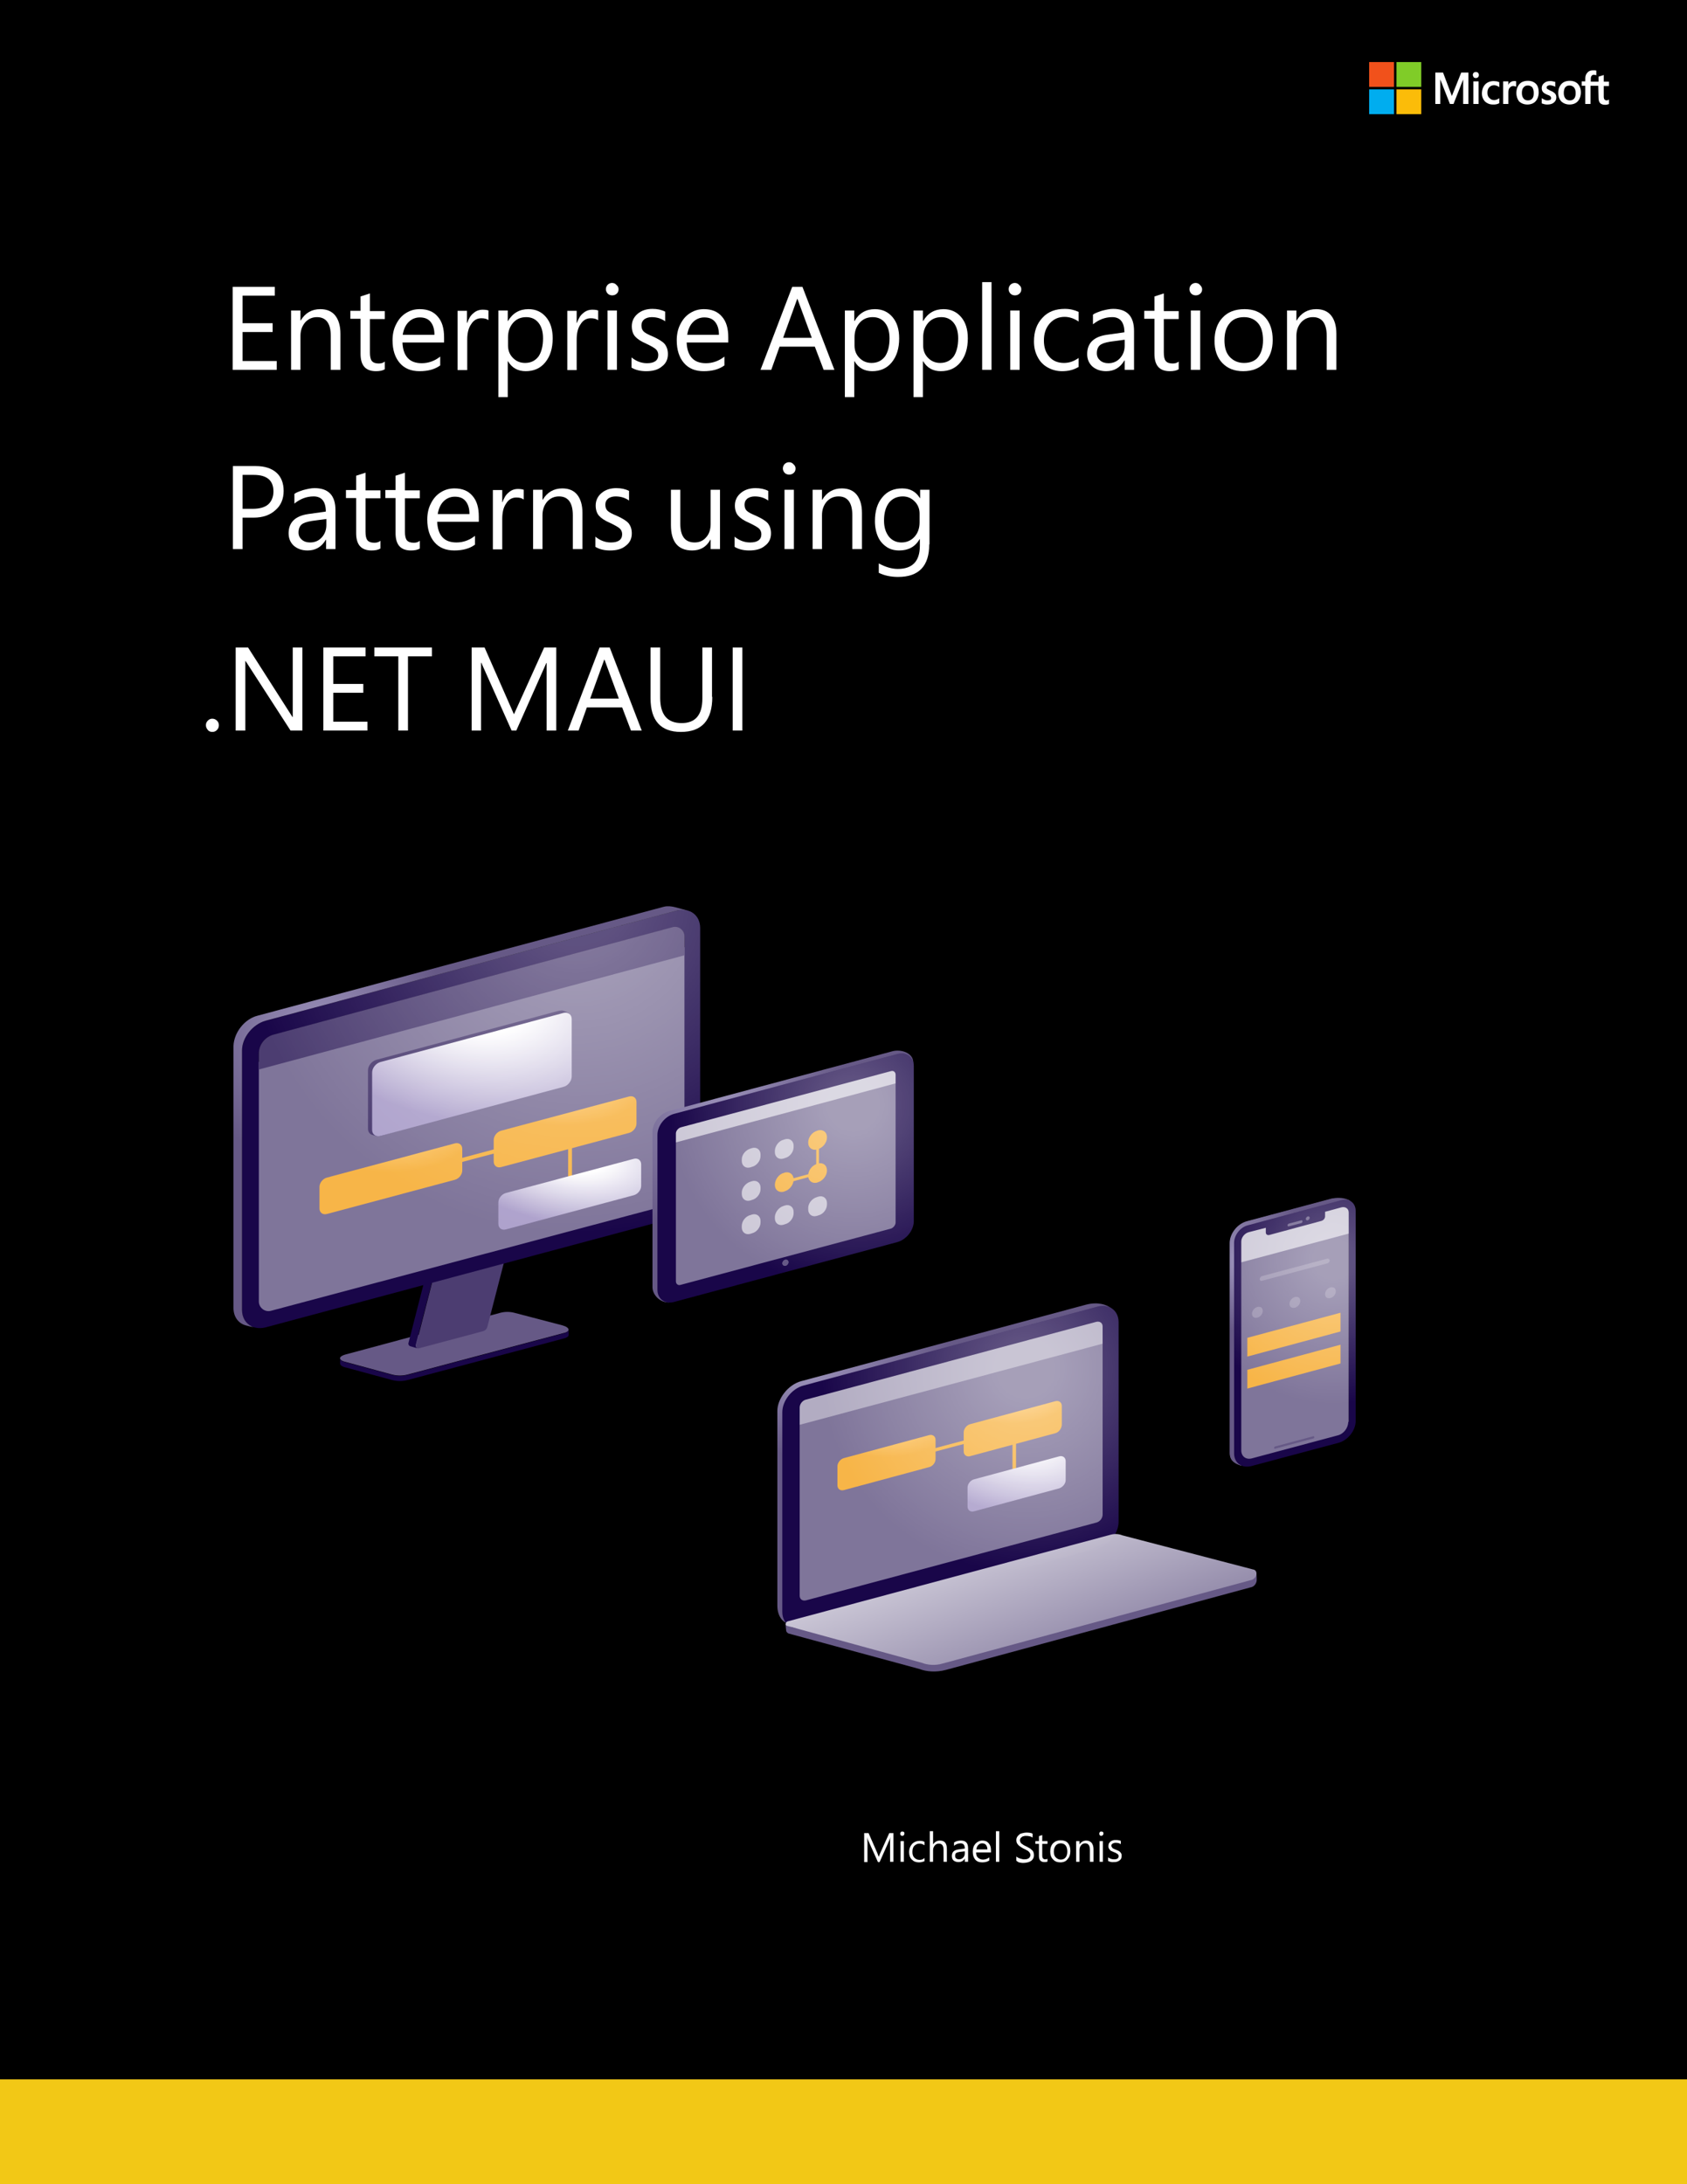 <?xml version="1.0" encoding="utf-8"?>
<!-- Generator: Adobe Illustrator 26.2.1, SVG Export Plug-In . SVG Version: 6.00 Build 0)  -->
<svg version="1.1" id="Layer_1" xmlns="http://www.w3.org/2000/svg" xmlns:xlink="http://www.w3.org/1999/xlink" x="0px" y="0px"
	 viewBox="0 0 612 792" style="enable-background:new 0 0 612 792;" xml:space="preserve">
<style type="text/css">
	.st0{fill:none;stroke:#A6A8AB;stroke-width:0.5;stroke-miterlimit:10;}
	.st1{fill:#33312D;}
	.st2{fill:#B3AFAB;}
	.st3{fill:#79A9DA;}
	.st4{fill:#3985C6;}
	.st5{fill:#7A7775;}
	.st6{fill:#B4B0AC;}
	.st7{fill:#33322E;}
	.st8{fill:#FFFFFF;}
	.st9{fill:#C8C6C4;}
	.st10{fill:#2D589C;}
	.st11{fill:#F7B547;}
	.st12{fill:#FFD590;}
	.st13{fill:#E1DFDD;}
	.st14{fill:#958EC4;}
	.st15{fill:#BEB8DC;}
	.st16{fill:#6866AE;}
	.st17{fill:#797674;}
	.st18{fill:#737474;}
	.st19{fill:#FDB813;}
	.st20{fill:#FFE5B9;}
	.st21{fill:#D1D3D4;}
	.st22{fill:#5388C7;}
	.st23{fill:none;stroke:#5388C7;stroke-width:2.5;stroke-linecap:round;stroke-linejoin:round;}
	.st24{fill:#F2C816;}
	.st25{fill:#CCC8D7;}
	.st26{fill:#B2ACC2;}
	.st27{fill:#665986;}
	.st28{fill:#4C3D71;}
	.st29{fill:none;stroke:#FFFFFF;stroke-miterlimit:10;}
	.st30{fill:#E5E3EB;}
	.st31{fill:#9990AE;}
	.st32{fill:url(#SVGID_1_);}
	.st33{fill:url(#SVGID_00000061432659828913245990000017652742001406342273_);}
	.st34{fill:url(#SVGID_00000056412192139009878520000008156169436563262895_);}
	.st35{fill:url(#SVGID_00000142855376692644937430000005727559481298888107_);}
	.st36{fill:#F65163;}
	.st37{fill:#F7B548;}
	.st38{fill:#7F759A;}
	.st39{fill:url(#SVGID_00000093162958916055128790000000664552620404391063_);}
	.st40{fill:url(#SVGID_00000036219417691364407760000010390734048937459855_);}
	.st41{fill:url(#SVGID_00000029764397561938350910000000268823140374714506_);}
	.st42{fill:url(#SVGID_00000155144913790831534390000004568208431426001033_);}
	.st43{fill:url(#SVGID_00000035492522559948731630000002606016785434856587_);}
	.st44{fill:url(#SVGID_00000161606384153597219860000000478013231868045498_);}
	.st45{fill:url(#SVGID_00000026148733634082505280000016782554725769158591_);}
	.st46{fill:url(#SVGID_00000064330675846454067410000015504438452841980607_);}
	.st47{fill:url(#SVGID_00000121279531231114029390000008108053159322163867_);}
	.st48{fill:url(#SVGID_00000049187270811916160530000009769226602321715606_);}
	.st49{fill:url(#SVGID_00000137131774121702875140000008765140601083825800_);}
	.st50{fill:url(#SVGID_00000119086778508799761960000015781322507310932378_);}
	.st51{fill:url(#SVGID_00000039111703783752153050000004074263466433145500_);}
	.st52{fill:url(#SVGID_00000022519552143323912270000003649571487969530538_);}
	.st53{fill:#190649;}
	.st54{fill:url(#SVGID_00000142890639800450280320000009656417216641019786_);}
	.st55{fill:url(#SVGID_00000127749332459345858160000009495605384922806695_);}
	.st56{fill:url(#SVGID_00000162329210631796855440000014641512913792776578_);}
	.st57{fill:url(#SVGID_00000088098333240706095850000008403780248829504645_);}
	.st58{fill:url(#SVGID_00000010296160157068393130000008930422390747617715_);}
	.st59{fill:url(#SVGID_00000121252241491667228010000003860125517324786104_);}
	.st60{fill:url(#SVGID_00000114063094583757394890000004763596088523089047_);}
	.st61{fill:url(#SVGID_00000144311496587307825310000011253989934835769505_);}
	.st62{fill:url(#SVGID_00000052817633837019211450000012362529145470352046_);}
	.st63{fill:url(#SVGID_00000028288844312156232020000013288725165804279973_);}
	.st64{fill:url(#SVGID_00000173863308216035760530000004109269607666592175_);}
	.st65{fill:url(#SVGID_00000116217651705230986540000007126527940262433680_);}
	.st66{fill:url(#SVGID_00000176747354090870251270000005656505997540907931_);}
	.st67{fill:#706D6E;}
	.st68{fill:url(#SVGID_00000152962643557963788800000008186428209260842917_);}
	.st69{fill:url(#SVGID_00000115510637620806745530000013043097695384886964_);}
	.st70{fill:url(#SVGID_00000178162964353323132720000014584505298721196977_);}
	.st71{fill:url(#SVGID_00000049904743258753091270000014436227516641031058_);}
	.st72{fill:url(#SVGID_00000068637669944123029240000000346547388787211414_);}
	.st73{fill:url(#SVGID_00000172434040886424784130000005902207830596029062_);}
	.st74{fill:url(#SVGID_00000024711943995262680840000000194281531997837469_);}
	.st75{fill:url(#SVGID_00000149378097980019136720000012444813853391242169_);}
	.st76{fill:url(#SVGID_00000143611461482772115010000003381755908606455480_);}
	.st77{fill:url(#SVGID_00000016791740386335203210000005557647482124453509_);}
	.st78{fill:url(#SVGID_00000119823587892735621960000004866754083620436914_);}
	.st79{fill:url(#SVGID_00000045587457113791927370000001716828883375838625_);}
	.st80{fill:url(#SVGID_00000160910355956704454370000012155508363691281043_);}
	.st81{fill:url(#SVGID_00000053520683317585640160000000719863642322330006_);}
	.st82{fill:url(#SVGID_00000056429135376631788910000001273730750807675266_);}
	.st83{fill:url(#SVGID_00000159431100113388734880000009861788932524432308_);}
	.st84{fill:#F1511B;}
	.st85{fill:#80CC28;}
	.st86{fill:#00ADEF;}
	.st87{fill:#FBBC09;}
</style>
<g>
	<path d="M612,0H0v792h612V0z"/>
	<path class="st8" d="M532.7,26.3v11.4h-1.9v-8.9h0l-3.5,8.9H526l-3.5-8.9h0v8.9h-1.8V26.3h2.8l3.2,8.5h0l3.4-8.5H532.7z
		 M534.3,27.2c0-0.3,0.1-0.6,0.3-0.8c0.2-0.2,0.5-0.3,0.8-0.3c0.3,0,0.6,0.1,0.8,0.3c0.2,0.2,0.3,0.5,0.3,0.8s-0.1,0.6-0.3,0.8
		c-0.2,0.2-0.5,0.3-0.8,0.3s-0.6-0.1-0.8-0.3C534.5,27.7,534.3,27.5,534.3,27.2z M536.4,29.5v8.2h-1.9v-8.2H536.4z M542.1,36.3
		c0.3,0,0.6-0.1,0.9-0.2c0.3-0.1,0.6-0.3,0.9-0.5v1.8c-0.3,0.2-0.6,0.3-1,0.4s-0.8,0.1-1.3,0.1c-1.2,0-2.1-0.4-2.9-1.1
		c-0.7-0.8-1.1-1.7-1.1-2.9c0-1.3,0.4-2.4,1.1-3.2s1.8-1.3,3.2-1.3c0.4,0,0.7,0.1,1.1,0.1c0.4,0.1,0.6,0.2,0.9,0.3v1.8
		c-0.3-0.2-0.6-0.4-0.9-0.5c-0.3-0.1-0.6-0.2-0.9-0.2c-0.7,0-1.3,0.2-1.8,0.7c-0.5,0.5-0.7,1.2-0.7,2c0,0.8,0.2,1.5,0.7,1.9
		C540.8,36.1,541.4,36.3,542.1,36.3z M549.3,29.4c0.1,0,0.3,0,0.4,0c0.1,0,0.2,0,0.3,0.1v2c-0.1-0.1-0.2-0.2-0.4-0.2
		c-0.2-0.1-0.4-0.1-0.7-0.1c-0.5,0-0.8,0.2-1.2,0.6s-0.5,1-0.5,1.8v4.1h-1.9v-8.2h1.9v1.3h0c0.2-0.5,0.4-0.8,0.8-1
		C548.4,29.5,548.8,29.4,549.3,29.4z M550.1,33.7c0-1.3,0.4-2.4,1.1-3.2c0.7-0.8,1.8-1.2,3.1-1.2c1.2,0,2.2,0.4,2.9,1.1s1,1.8,1,3.1
		c0,1.3-0.4,2.4-1.1,3.2c-0.7,0.8-1.8,1.2-3,1.2c-1.2,0-2.2-0.4-3-1.1C550.5,36,550.1,35,550.1,33.7z M552.1,33.7
		c0,0.9,0.2,1.5,0.6,2c0.4,0.5,0.9,0.7,1.6,0.7c0.7,0,1.2-0.2,1.6-0.7c0.4-0.5,0.5-1.1,0.5-2c0-0.9-0.2-1.5-0.5-2
		c-0.4-0.4-0.9-0.7-1.6-0.7c-0.7,0-1.2,0.2-1.6,0.7C552.3,32.1,552.1,32.8,552.1,33.7z M561.1,31.7c0,0.3,0.1,0.5,0.3,0.6
		s0.5,0.3,1.1,0.6c0.8,0.3,1.3,0.7,1.6,1s0.5,0.8,0.5,1.4c0,0.8-0.3,1.4-0.9,1.9c-0.6,0.5-1.4,0.7-2.3,0.7c-0.3,0-0.7,0-1.1-0.1
		c-0.4-0.1-0.7-0.2-1-0.3v-1.9c0.3,0.2,0.7,0.4,1.1,0.6s0.8,0.2,1.1,0.2c0.4,0,0.7-0.1,0.9-0.2c0.2-0.1,0.3-0.3,0.3-0.6
		c0-0.3-0.1-0.5-0.3-0.7c-0.2-0.2-0.6-0.4-1.2-0.6c-0.7-0.3-1.2-0.6-1.5-1c-0.3-0.4-0.4-0.8-0.4-1.4c0-0.7,0.3-1.3,0.9-1.8
		c0.6-0.5,1.3-0.7,2.2-0.7c0.3,0,0.6,0,0.9,0.1c0.4,0.1,0.6,0.1,0.9,0.2v1.8c-0.2-0.2-0.5-0.3-0.9-0.4c-0.3-0.1-0.7-0.2-1-0.2
		c-0.4,0-0.6,0.1-0.8,0.2C561.2,31.2,561.1,31.4,561.1,31.7z M565.3,33.7c0-1.3,0.4-2.4,1.1-3.2c0.7-0.8,1.8-1.2,3.1-1.2
		c1.2,0,2.2,0.4,2.9,1.1c0.7,0.8,1.1,1.8,1.1,3.1c0,1.3-0.4,2.4-1.1,3.2c-0.7,0.8-1.8,1.2-3,1.2c-1.2,0-2.2-0.4-3-1.1
		C565.7,36,565.3,35,565.3,33.7z M567.3,33.7c0,0.9,0.2,1.5,0.6,2c0.4,0.5,0.9,0.7,1.6,0.7c0.7,0,1.2-0.2,1.6-0.7
		c0.4-0.5,0.5-1.1,0.5-2c0-0.9-0.2-1.5-0.6-2c-0.4-0.4-0.9-0.7-1.6-0.7c-0.7,0-1.2,0.2-1.6,0.7C567.5,32.1,567.3,32.8,567.3,33.7z
		 M579.8,31.1H577v6.6h-1.9v-6.6h-1.3v-1.6h1.3v-1.1c0-0.9,0.3-1.6,0.8-2.1c0.5-0.6,1.2-0.8,2.1-0.8c0.2,0,0.4,0,0.6,0
		c0.2,0,0.3,0.1,0.5,0.1v1.7c-0.1,0-0.2-0.1-0.3-0.1c-0.2,0-0.3-0.1-0.5-0.1c-0.4,0-0.7,0.1-0.9,0.4c-0.2,0.2-0.3,0.6-0.3,1.1v1h2.8
		v-1.8l1.9-0.6v2.4h1.9v1.6h-1.9v3.8c0,0.5,0.1,0.9,0.3,1.1c0.2,0.2,0.5,0.3,0.8,0.3c0.1,0,0.2,0,0.4-0.1c0.2-0.1,0.3-0.1,0.4-0.2
		v1.6c-0.1,0.1-0.3,0.1-0.6,0.2c-0.3,0.1-0.5,0.1-0.8,0.1c-0.8,0-1.4-0.2-1.8-0.6c-0.4-0.4-0.6-1.1-0.6-2L579.8,31.1z"/>
	<g>
		<path class="st8" d="M324.1,675.1h-1.2v-7c0-0.6,0-1.2,0.1-2h0c-0.1,0.5-0.2,0.8-0.3,1l-3.6,8.1h-0.6l-3.6-8
			c-0.1-0.2-0.2-0.6-0.3-1.1h0c0,0.4,0.1,1.1,0.1,2.1v7h-1.2v-10.5h1.6l3.2,7.3c0.2,0.6,0.4,1,0.5,1.3h0c0.2-0.6,0.4-1,0.5-1.3
			l3.3-7.3h1.5V675.1z"/>
		<path class="st8" d="M327.3,665.7c-0.2,0-0.4-0.1-0.5-0.2s-0.2-0.3-0.2-0.6s0.1-0.4,0.2-0.6c0.2-0.1,0.3-0.2,0.5-0.2
			c0.2,0,0.4,0.1,0.6,0.2c0.2,0.1,0.2,0.3,0.2,0.6c0,0.2-0.1,0.4-0.2,0.5C327.8,665.6,327.6,665.7,327.3,665.7z M327.9,675.1h-1.2
			v-7.5h1.2V675.1z"/>
		<path class="st8" d="M335.5,674.8c-0.6,0.3-1.3,0.5-2.1,0.5c-1.1,0-1.9-0.3-2.6-1c-0.7-0.7-1-1.6-1-2.7c0-1.2,0.4-2.2,1.1-3
			c0.7-0.7,1.7-1.1,2.8-1.1c0.7,0,1.2,0.1,1.7,0.4v1.2c-0.6-0.4-1.2-0.6-1.8-0.6c-0.8,0-1.4,0.3-1.9,0.8c-0.5,0.5-0.7,1.3-0.7,2.2
			c0,0.9,0.2,1.6,0.7,2.1c0.5,0.5,1.1,0.8,1.9,0.8c0.7,0,1.3-0.2,1.8-0.7V674.8z"/>
		<path class="st8" d="M343.5,675.1h-1.2v-4.3c0-1.6-0.6-2.3-1.7-2.3c-0.6,0-1.1,0.2-1.5,0.7c-0.4,0.5-0.6,1-0.6,1.7v4.2h-1.2V664
			h1.2v4.8h0c0.6-0.9,1.4-1.4,2.5-1.4c1.7,0,2.5,1,2.5,3.1V675.1z"/>
		<path class="st8" d="M351.2,675.1H350v-1.2h0c-0.5,0.9-1.3,1.3-2.3,1.3c-0.7,0-1.3-0.2-1.8-0.6c-0.4-0.4-0.6-0.9-0.6-1.6
			c0-1.4,0.8-2.2,2.5-2.4l2.2-0.3c0-1.3-0.5-1.9-1.5-1.9c-0.9,0-1.7,0.3-2.4,0.9v-1.2c0.7-0.5,1.6-0.7,2.5-0.7
			c1.8,0,2.6,0.9,2.6,2.8V675.1z M350,671.3l-1.8,0.2c-0.6,0.1-1,0.2-1.3,0.4c-0.3,0.2-0.4,0.5-0.4,1.1c0,0.4,0.1,0.7,0.4,0.9
			c0.3,0.2,0.6,0.3,1,0.3c0.6,0,1.1-0.2,1.5-0.6c0.4-0.4,0.6-0.9,0.6-1.6V671.3z"/>
		<path class="st8" d="M359.4,671.7h-5.3c0,0.8,0.2,1.5,0.7,1.9s1,0.7,1.8,0.7c0.8,0,1.6-0.3,2.3-0.8v1.1c-0.7,0.5-1.5,0.7-2.6,0.7
			c-1.1,0-1.9-0.3-2.5-1c-0.6-0.7-0.9-1.6-0.9-2.9c0-1.2,0.3-2.1,1-2.9c0.7-0.7,1.5-1.1,2.5-1.1s1.7,0.3,2.3,1s0.8,1.5,0.8,2.6
			V671.7z M358.2,670.6c0-0.7-0.2-1.2-0.5-1.6c-0.3-0.4-0.8-0.6-1.4-0.6c-0.6,0-1,0.2-1.4,0.6s-0.6,0.9-0.7,1.6H358.2z"/>
		<path class="st8" d="M362.5,675.1h-1.2V664h1.2V675.1z"/>
		<path class="st8" d="M368.7,674.7v-1.5c0.2,0.1,0.4,0.3,0.6,0.4c0.2,0.1,0.5,0.2,0.7,0.3c0.3,0.1,0.5,0.1,0.8,0.2s0.5,0.1,0.7,0.1
			c0.8,0,1.3-0.1,1.7-0.4c0.4-0.3,0.6-0.7,0.6-1.2c0-0.3-0.1-0.5-0.2-0.7c-0.1-0.2-0.3-0.4-0.5-0.6c-0.2-0.2-0.5-0.3-0.8-0.5
			c-0.3-0.2-0.6-0.3-1-0.5c-0.4-0.2-0.7-0.4-1-0.6s-0.6-0.4-0.8-0.6s-0.4-0.5-0.6-0.8c-0.1-0.3-0.2-0.6-0.2-1c0-0.5,0.1-0.9,0.3-1.2
			c0.2-0.4,0.5-0.6,0.8-0.9s0.7-0.4,1.2-0.5c0.4-0.1,0.9-0.2,1.3-0.2c1,0,1.8,0.1,2.3,0.4v1.4c-0.6-0.4-1.4-0.6-2.4-0.6
			c-0.3,0-0.5,0-0.8,0.1c-0.3,0.1-0.5,0.1-0.7,0.3s-0.4,0.3-0.5,0.5s-0.2,0.4-0.2,0.7c0,0.3,0.1,0.5,0.2,0.7
			c0.1,0.2,0.2,0.4,0.4,0.5s0.4,0.3,0.7,0.5c0.3,0.2,0.6,0.3,1,0.5c0.4,0.2,0.7,0.4,1.1,0.6s0.6,0.4,0.9,0.7
			c0.3,0.2,0.5,0.5,0.6,0.8c0.1,0.3,0.2,0.6,0.2,1c0,0.5-0.1,1-0.3,1.3c-0.2,0.4-0.5,0.7-0.8,0.9c-0.3,0.2-0.7,0.4-1.2,0.5
			c-0.4,0.1-0.9,0.2-1.4,0.2c-0.2,0-0.4,0-0.6,0c-0.2,0-0.5-0.1-0.7-0.1c-0.3-0.1-0.5-0.1-0.7-0.2
			C369,674.9,368.8,674.8,368.7,674.7z"/>
		<path class="st8" d="M380,675c-0.3,0.2-0.7,0.2-1.1,0.2c-1.3,0-2-0.7-2-2.2v-4.4h-1.3v-1h1.3v-1.8l1.2-0.4v2.2h1.9v1h-1.9v4.2
			c0,0.5,0.1,0.9,0.3,1.1s0.5,0.3,0.8,0.3c0.3,0,0.6-0.1,0.8-0.2V675z"/>
		<path class="st8" d="M384.7,675.3c-1.1,0-2-0.3-2.7-1.1c-0.7-0.7-1-1.6-1-2.8c0-1.3,0.3-2.2,1-3c0.7-0.7,1.6-1.1,2.8-1.1
			c1.1,0,2,0.3,2.6,1c0.6,0.7,0.9,1.6,0.9,2.9c0,1.2-0.3,2.2-1,2.9C386.8,674.9,385.8,675.3,384.7,675.3z M384.8,668.4
			c-0.8,0-1.4,0.3-1.8,0.8c-0.4,0.5-0.7,1.2-0.7,2.2c0,0.9,0.2,1.6,0.7,2.1c0.5,0.5,1.1,0.8,1.8,0.8c0.8,0,1.4-0.3,1.8-0.8
			c0.4-0.5,0.6-1.2,0.6-2.1c0-0.9-0.2-1.7-0.6-2.2C386.2,668.7,385.6,668.4,384.8,668.4z"/>
		<path class="st8" d="M396.6,675.1h-1.2v-4.3c0-1.6-0.6-2.4-1.7-2.4c-0.6,0-1.1,0.2-1.5,0.7c-0.4,0.5-0.6,1-0.6,1.7v4.3h-1.2v-7.5
			h1.2v1.2h0c0.6-0.9,1.4-1.4,2.5-1.4c0.8,0,1.4,0.3,1.9,0.8c0.4,0.5,0.7,1.3,0.7,2.3V675.1z"/>
		<path class="st8" d="M399.5,665.7c-0.2,0-0.4-0.1-0.5-0.2s-0.2-0.3-0.2-0.6s0.1-0.4,0.2-0.6c0.2-0.1,0.3-0.2,0.5-0.2
			c0.2,0,0.4,0.1,0.6,0.2c0.2,0.1,0.2,0.3,0.2,0.6c0,0.2-0.1,0.4-0.2,0.5C399.9,665.6,399.7,665.7,399.5,665.7z M400.1,675.1h-1.2
			v-7.5h1.2V675.1z"/>
		<path class="st8" d="M402,674.8v-1.3c0.7,0.5,1.4,0.7,2.2,0.7c1.1,0,1.6-0.4,1.6-1.1c0-0.2,0-0.4-0.1-0.5
			c-0.1-0.1-0.2-0.3-0.4-0.4c-0.2-0.1-0.3-0.2-0.5-0.3c-0.2-0.1-0.4-0.2-0.7-0.3c-0.3-0.1-0.6-0.3-0.9-0.4c-0.3-0.1-0.5-0.3-0.6-0.5
			c-0.2-0.2-0.3-0.4-0.4-0.6c-0.1-0.2-0.1-0.5-0.1-0.8c0-0.4,0.1-0.7,0.2-0.9c0.2-0.3,0.4-0.5,0.6-0.7c0.3-0.2,0.6-0.3,0.9-0.4
			c0.3-0.1,0.7-0.1,1.1-0.1c0.6,0,1.2,0.1,1.7,0.3v1.2c-0.6-0.4-1.2-0.5-1.9-0.5c-0.2,0-0.4,0-0.6,0.1c-0.2,0.1-0.3,0.1-0.5,0.2
			c-0.1,0.1-0.2,0.2-0.3,0.3c-0.1,0.1-0.1,0.3-0.1,0.4c0,0.2,0,0.4,0.1,0.5c0.1,0.1,0.2,0.2,0.3,0.4s0.3,0.2,0.5,0.3
			s0.4,0.2,0.7,0.3c0.3,0.1,0.6,0.3,0.9,0.4c0.3,0.1,0.5,0.3,0.7,0.5c0.2,0.2,0.3,0.4,0.4,0.6c0.1,0.2,0.1,0.5,0.1,0.8
			c0,0.4-0.1,0.7-0.2,1c-0.2,0.3-0.4,0.5-0.7,0.7s-0.6,0.3-0.9,0.4s-0.7,0.1-1.1,0.1C403.3,675.3,402.6,675.1,402,674.8z"/>
	</g>
	<g>
		<path class="st8" d="M100.4,134.1h-16V104h15.3v3.2H88v10h10.9v3.2H88v10.5h12.4V134.1z"/>
		<path class="st8" d="M123.4,134.1H120v-12.3c0-4.5-1.7-6.8-5-6.8c-1.7,0-3.1,0.6-4.3,1.9c-1.1,1.3-1.7,2.9-1.7,4.9v12.3h-3.4
			v-21.5h3.4v3.6h0.1c1.6-2.7,4-4.1,7.1-4.1c2.4,0,4.2,0.8,5.4,2.3c1.2,1.5,1.9,3.7,1.9,6.6V134.1z"/>
		<path class="st8" d="M139.6,133.9c-0.8,0.5-1.9,0.7-3.2,0.7c-3.8,0-5.6-2.1-5.6-6.3v-12.7h-3.7v-2.9h3.7v-5.2l3.4-1.1v6.4h5.4v2.9
			h-5.4v12.1c0,1.4,0.2,2.5,0.7,3.1c0.5,0.6,1.3,0.9,2.5,0.9c0.9,0,1.6-0.2,2.2-0.7V133.9z"/>
		<path class="st8" d="M161.1,124.2H146c0.1,2.4,0.7,4.3,1.9,5.6c1.2,1.3,2.9,1.9,5.1,1.9c2.4,0,4.7-0.8,6.7-2.4v3.2
			c-1.9,1.4-4.4,2.1-7.5,2.1c-3.1,0-5.5-1-7.2-3c-1.7-2-2.6-4.7-2.6-8.2c0-2.1,0.4-4.1,1.3-5.8c0.9-1.8,2-3.1,3.6-4.1s3.2-1.4,5-1.4
			c2.8,0,5,0.9,6.5,2.7c1.6,1.8,2.3,4.3,2.3,7.6V124.2z M157.6,121.3c0-2-0.5-3.5-1.4-4.6c-0.9-1.1-2.2-1.6-3.9-1.6
			c-1.6,0-3,0.6-4.1,1.7c-1.1,1.1-1.8,2.7-2.1,4.6H157.6z"/>
		<path class="st8" d="M177.2,116.1c-0.6-0.5-1.5-0.7-2.6-0.7c-1.5,0-2.8,0.7-3.7,2.2c-1,1.4-1.4,3.3-1.4,5.6v11H166v-21.5h3.4v4.4
			h0.1c0.5-1.5,1.2-2.7,2.2-3.5c1-0.9,2.1-1.3,3.4-1.3c0.9,0,1.6,0.1,2.1,0.3V116.1z"/>
		<path class="st8" d="M200.5,122.7c0,3.6-0.9,6.5-2.7,8.7c-1.8,2.2-4.2,3.2-7.1,3.2c-2.8,0-5-1.2-6.4-3.6h-0.1v13h-3.4v-31.4h3.4
			v3.8h0.1c1.7-2.9,4.2-4.3,7.4-4.3c2.7,0,4.8,1,6.4,2.9C199.7,116.9,200.5,119.4,200.5,122.7z M197,122.7c0-2.3-0.5-4.2-1.6-5.6
			s-2.6-2.1-4.5-2.1c-2,0-3.6,0.7-4.8,2.1c-1.2,1.4-1.8,3.1-1.8,5.2v3c0,1.8,0.6,3.3,1.8,4.5s2.6,1.8,4.4,1.8c2.1,0,3.7-0.8,4.9-2.4
			C196.4,127.7,197,125.5,197,122.7z"/>
		<path class="st8" d="M216.9,116.1c-0.6-0.5-1.5-0.7-2.6-0.7c-1.5,0-2.8,0.7-3.7,2.2c-1,1.4-1.4,3.3-1.4,5.6v11h-3.4v-21.5h3.4v4.4
			h0.1c0.5-1.5,1.2-2.7,2.2-3.5c1-0.9,2.1-1.3,3.4-1.3c0.9,0,1.6,0.1,2.1,0.3V116.1z"/>
		<path class="st8" d="M224.4,104.9c0,0.6-0.2,1.2-0.7,1.6c-0.4,0.4-1,0.6-1.6,0.6c-0.6,0-1.2-0.2-1.6-0.6c-0.4-0.4-0.7-1-0.7-1.6
			c0-0.6,0.2-1.1,0.6-1.6c0.4-0.4,1-0.7,1.6-0.7c0.6,0,1.2,0.2,1.6,0.7C224.2,103.8,224.4,104.3,224.4,104.9z M223.8,134.1h-3.4
			v-21.5h3.4V134.1z"/>
		<path class="st8" d="M242.3,128.4c0,1.9-0.7,3.4-2.2,4.5c-1.4,1.2-3.3,1.7-5.7,1.7c-2,0-3.8-0.4-5.3-1.3v-3.7
			c1.7,1.4,3.6,2.1,5.6,2.1c2.7,0,4.1-1,4.1-3c0-0.8-0.3-1.5-0.8-2c-0.5-0.5-1.7-1.2-3.6-2.1c-1.9-0.8-3.2-1.7-4-2.6
			c-0.8-0.9-1.2-2.2-1.2-3.7c0-1.8,0.7-3.3,2.1-4.5c1.4-1.2,3.2-1.8,5.4-1.8c1.7,0,3.2,0.3,4.6,1v3.5c-1.4-1-3-1.5-4.9-1.5
			c-1.1,0-2,0.3-2.7,0.8c-0.7,0.6-1,1.3-1,2.2c0,1,0.3,1.7,0.8,2.2c0.5,0.5,1.6,1.1,3.3,1.8c2,0.9,3.5,1.8,4.3,2.7
			C241.9,125.7,242.3,126.9,242.3,128.4z"/>
		<path class="st8" d="M264.3,124.2h-15.2c0.1,2.4,0.7,4.3,1.9,5.6c1.2,1.3,2.9,1.9,5.1,1.9c2.4,0,4.7-0.8,6.7-2.4v3.2
			c-1.9,1.4-4.4,2.1-7.5,2.1c-3.1,0-5.5-1-7.2-3c-1.7-2-2.6-4.7-2.6-8.2c0-2.1,0.4-4.1,1.3-5.8c0.9-1.8,2-3.1,3.6-4.1s3.2-1.4,5-1.4
			c2.8,0,5,0.9,6.5,2.7c1.6,1.8,2.3,4.3,2.3,7.6V124.2z M260.8,121.3c0-2-0.5-3.5-1.4-4.6c-0.9-1.1-2.2-1.6-3.9-1.6
			c-1.6,0-3,0.6-4.1,1.7c-1.1,1.1-1.8,2.7-2.1,4.6H260.8z"/>
		<path class="st8" d="M302.7,134.1h-3.9l-3.2-8.4h-12.8l-3,8.4h-3.9l11.5-30.1h3.7L302.7,134.1z M294.5,122.5l-5.2-14.1h-0.1
			l-5.1,14.1H294.5z"/>
		<path class="st8" d="M326.2,122.7c0,3.6-0.9,6.5-2.7,8.7c-1.8,2.2-4.2,3.2-7.1,3.2c-2.8,0-5-1.2-6.4-3.6h-0.1v13h-3.4v-31.4h3.4
			v3.8h0.1c1.7-2.9,4.2-4.3,7.4-4.3c2.7,0,4.8,1,6.4,2.9C325.4,116.9,326.2,119.4,326.2,122.7z M322.7,122.7c0-2.3-0.5-4.2-1.6-5.6
			s-2.6-2.1-4.5-2.1c-2,0-3.6,0.7-4.8,2.1c-1.2,1.4-1.8,3.1-1.8,5.2v3c0,1.8,0.6,3.3,1.8,4.5s2.6,1.8,4.4,1.8c2.1,0,3.7-0.8,4.9-2.4
			C322.1,127.7,322.7,125.5,322.7,122.7z"/>
		<path class="st8" d="M351.1,122.7c0,3.6-0.9,6.5-2.7,8.7c-1.8,2.2-4.2,3.2-7.1,3.2c-2.8,0-5-1.2-6.4-3.6h-0.1v13h-3.4v-31.4h3.4
			v3.8h0.1c1.7-2.9,4.2-4.3,7.4-4.3c2.7,0,4.8,1,6.4,2.9C350.3,116.9,351.1,119.4,351.1,122.7z M347.6,122.7c0-2.3-0.5-4.2-1.6-5.6
			s-2.6-2.1-4.5-2.1c-2,0-3.6,0.7-4.8,2.1c-1.2,1.4-1.8,3.1-1.8,5.2v3c0,1.8,0.6,3.3,1.8,4.5s2.6,1.8,4.4,1.8c2.1,0,3.7-0.8,4.9-2.4
			C347,127.7,347.6,125.5,347.6,122.7z"/>
		<path class="st8" d="M359.7,134.1h-3.4v-31.8h3.4V134.1z"/>
		<path class="st8" d="M370.5,104.9c0,0.6-0.2,1.2-0.7,1.6c-0.4,0.4-1,0.6-1.6,0.6c-0.6,0-1.2-0.2-1.6-0.6c-0.4-0.4-0.7-1-0.7-1.6
			c0-0.6,0.2-1.1,0.6-1.6c0.4-0.4,1-0.7,1.6-0.7c0.6,0,1.2,0.2,1.6,0.7C370.3,103.8,370.5,104.3,370.5,104.9z M369.9,134.1h-3.4
			v-21.5h3.4V134.1z"/>
		<path class="st8" d="M391.2,133.1c-1.7,1-3.6,1.5-5.9,1.5c-2,0-3.7-0.5-5.3-1.4c-1.6-0.9-2.8-2.2-3.6-3.8
			c-0.9-1.7-1.3-3.5-1.3-5.6c0-3.6,1-6.4,3.1-8.6c2-2.2,4.7-3.2,8.1-3.2c1.9,0,3.5,0.4,5,1.1v3.5c-1.6-1.1-3.3-1.7-5.1-1.7
			c-2.2,0-4,0.8-5.4,2.4c-1.4,1.6-2.1,3.6-2.1,6.2c0,2.5,0.7,4.5,2,5.9c1.3,1.5,3.1,2.2,5.3,2.2c1.9,0,3.6-0.6,5.3-1.8V133.1z"/>
		<path class="st8" d="M411.4,134.1h-3.4v-3.4h-0.1c-1.5,2.6-3.7,3.9-6.6,3.9c-2.1,0-3.7-0.6-5-1.7c-1.2-1.1-1.9-2.6-1.9-4.5
			c0-4,2.4-6.3,7.1-7l6.4-0.9c0-3.6-1.5-5.5-4.4-5.5c-2.6,0-4.9,0.9-7,2.6v-3.5c0.6-0.5,1.7-0.9,3.2-1.4c1.5-0.4,2.9-0.7,4.1-0.7
			c5.1,0,7.6,2.7,7.6,8V134.1z M407.9,123.2l-5.2,0.7c-1.8,0.3-3,0.7-3.7,1.3c-0.7,0.6-1.1,1.6-1.1,2.9c0,1.1,0.4,1.9,1.2,2.6
			c0.8,0.7,1.8,1,3,1c1.7,0,3.1-0.6,4.2-1.8c1.1-1.2,1.7-2.7,1.7-4.5V123.2z"/>
		<path class="st8" d="M427.6,133.9c-0.8,0.5-1.9,0.7-3.2,0.7c-3.8,0-5.6-2.1-5.6-6.3v-12.7h-3.7v-2.9h3.7v-5.2l3.4-1.1v6.4h5.4v2.9
			h-5.4v12.1c0,1.4,0.2,2.5,0.7,3.1c0.5,0.6,1.3,0.9,2.5,0.9c0.9,0,1.6-0.2,2.2-0.7V133.9z"/>
		<path class="st8" d="M436.1,104.9c0,0.6-0.2,1.2-0.7,1.6c-0.4,0.4-1,0.6-1.6,0.6c-0.6,0-1.2-0.2-1.6-0.6c-0.4-0.4-0.7-1-0.7-1.6
			c0-0.6,0.2-1.1,0.6-1.6c0.4-0.4,1-0.7,1.6-0.7c0.6,0,1.2,0.2,1.6,0.7C435.8,103.8,436.1,104.3,436.1,104.9z M435.5,134.1H432
			v-21.5h3.4V134.1z"/>
		<path class="st8" d="M461.7,123.3c0,3.4-1,6.2-2.9,8.2c-1.9,2.1-4.5,3.1-7.8,3.1c-3.2,0-5.7-1-7.6-3c-1.9-2-2.8-4.7-2.8-8
			c0-3.6,1-6.4,2.9-8.4c1.9-2.1,4.6-3.1,8-3.1c3.2,0,5.7,1,7.5,3C460.8,117.1,461.7,119.8,461.7,123.3z M458.2,123.4
			c0-2.7-0.6-4.8-1.8-6.2c-1.2-1.4-2.9-2.2-5.1-2.2c-2.2,0-4,0.7-5.2,2.2c-1.3,1.5-1.9,3.6-1.9,6.2c0,2.6,0.6,4.6,1.9,6
			c1.3,1.4,3,2.2,5.2,2.2c2.2,0,4-0.7,5.1-2.1S458.2,126.1,458.2,123.4z"/>
		<path class="st8" d="M484.7,134.1h-3.4v-12.3c0-4.5-1.7-6.8-5-6.8c-1.7,0-3.1,0.6-4.3,1.9c-1.1,1.3-1.7,2.9-1.7,4.9v12.3h-3.4
			v-21.5h3.4v3.6h0.1c1.6-2.7,4-4.1,7.1-4.1c2.4,0,4.2,0.8,5.4,2.3c1.2,1.5,1.9,3.7,1.9,6.6V134.1z"/>
		<path class="st8" d="M102.9,178c0,2.9-1,5.3-3,7c-2,1.8-4.6,2.7-7.9,2.7h-4v11.4h-3.5V169h8.3c3.2,0,5.7,0.8,7.5,2.4
			C102,172.9,102.9,175.2,102.9,178z M99.2,178.2c0-4-2.4-6-7.1-6H88v12.3h3.7c2.4,0,4.3-0.5,5.6-1.6
			C98.5,181.8,99.2,180.2,99.2,178.2z"/>
		<path class="st8" d="M121.7,199.1h-3.4v-3.4h-0.1c-1.5,2.6-3.7,3.9-6.6,3.9c-2.1,0-3.7-0.6-5-1.7c-1.2-1.1-1.9-2.6-1.9-4.5
			c0-4,2.4-6.3,7.1-7l6.4-0.9c0-3.6-1.5-5.5-4.4-5.5c-2.6,0-4.9,0.9-7,2.6v-3.5c0.6-0.5,1.7-0.9,3.2-1.4c1.5-0.4,2.9-0.7,4.1-0.7
			c5.1,0,7.6,2.7,7.6,8V199.1z M118.3,188.2l-5.2,0.7c-1.8,0.3-3,0.7-3.7,1.3c-0.7,0.6-1.1,1.6-1.1,2.9c0,1.1,0.4,1.9,1.2,2.6
			c0.8,0.7,1.8,1,3,1c1.7,0,3.1-0.6,4.2-1.8c1.1-1.2,1.7-2.7,1.7-4.5V188.2z"/>
		<path class="st8" d="M138,198.9c-0.8,0.5-1.9,0.7-3.2,0.7c-3.8,0-5.6-2.1-5.6-6.3v-12.7h-3.7v-2.9h3.7v-5.2l3.4-1.1v6.4h5.4v2.9
			h-5.4v12.1c0,1.4,0.2,2.5,0.7,3.1c0.5,0.6,1.3,0.9,2.5,0.9c0.9,0,1.6-0.2,2.2-0.7V198.9z"/>
		<path class="st8" d="M152.3,198.9c-0.8,0.5-1.9,0.7-3.2,0.7c-3.8,0-5.6-2.1-5.6-6.3v-12.7h-3.7v-2.9h3.7v-5.2l3.4-1.1v6.4h5.4v2.9
			h-5.4v12.1c0,1.4,0.2,2.5,0.7,3.1c0.5,0.6,1.3,0.9,2.5,0.9c0.9,0,1.6-0.2,2.2-0.7V198.9z"/>
		<path class="st8" d="M173.8,189.2h-15.2c0.1,2.4,0.7,4.3,1.9,5.6c1.2,1.3,2.9,1.9,5.1,1.9c2.4,0,4.7-0.8,6.7-2.4v3.2
			c-1.9,1.4-4.4,2.1-7.5,2.1c-3.1,0-5.5-1-7.2-3c-1.7-2-2.6-4.7-2.6-8.2c0-2.1,0.4-4.1,1.3-5.8c0.9-1.8,2-3.1,3.6-4.1s3.2-1.4,5-1.4
			c2.8,0,5,0.9,6.5,2.7c1.6,1.8,2.3,4.3,2.3,7.6V189.2z M170.3,186.3c0-2-0.5-3.5-1.4-4.6c-0.9-1.1-2.2-1.6-3.9-1.6
			c-1.6,0-3,0.6-4.1,1.7c-1.1,1.1-1.8,2.7-2.1,4.6H170.3z"/>
		<path class="st8" d="M189.9,181.1c-0.6-0.5-1.5-0.7-2.6-0.7c-1.5,0-2.8,0.7-3.7,2.2c-1,1.4-1.4,3.3-1.4,5.6v11h-3.4v-21.5h3.4v4.4
			h0.1c0.5-1.5,1.2-2.7,2.2-3.5c1-0.9,2.1-1.3,3.4-1.3c0.9,0,1.6,0.1,2.1,0.3V181.1z"/>
		<path class="st8" d="M211.2,199.1h-3.4v-12.3c0-4.5-1.7-6.8-5-6.8c-1.7,0-3.1,0.6-4.3,1.9c-1.1,1.3-1.7,2.9-1.7,4.9v12.3h-3.4
			v-21.5h3.4v3.6h0.1c1.6-2.7,4-4.1,7.1-4.1c2.4,0,4.2,0.8,5.4,2.3c1.2,1.5,1.9,3.7,1.9,6.6V199.1z"/>
		<path class="st8" d="M229.2,193.4c0,1.9-0.7,3.4-2.2,4.5c-1.4,1.2-3.3,1.7-5.7,1.7c-2,0-3.8-0.4-5.3-1.3v-3.7
			c1.7,1.4,3.6,2.1,5.6,2.1c2.7,0,4.1-1,4.1-3c0-0.8-0.3-1.5-0.8-2c-0.5-0.5-1.7-1.2-3.6-2.1c-1.9-0.8-3.2-1.7-4-2.6
			c-0.8-0.9-1.2-2.2-1.2-3.7c0-1.8,0.7-3.3,2.1-4.5c1.4-1.2,3.2-1.8,5.4-1.8c1.7,0,3.2,0.3,4.6,1v3.5c-1.4-1-3-1.5-4.9-1.5
			c-1.1,0-2,0.3-2.7,0.8c-0.7,0.6-1,1.3-1,2.2c0,1,0.3,1.7,0.8,2.2c0.5,0.5,1.6,1.1,3.3,1.8c2,0.9,3.5,1.8,4.3,2.7
			C228.8,190.7,229.2,191.9,229.2,193.4z"/>
		<path class="st8" d="M261.2,199.1h-3.4v-3.4h-0.1c-1.4,2.6-3.6,3.9-6.6,3.9c-5.1,0-7.7-3.1-7.7-9.2v-12.8h3.4v12.3
			c0,4.5,1.7,6.8,5.2,6.8c1.7,0,3.1-0.6,4.2-1.9c1.1-1.2,1.6-2.9,1.6-4.8v-12.4h3.4V199.1z"/>
		<path class="st8" d="M279.7,193.4c0,1.9-0.7,3.4-2.2,4.5c-1.4,1.2-3.3,1.7-5.7,1.7c-2,0-3.8-0.4-5.3-1.3v-3.7
			c1.7,1.4,3.6,2.1,5.6,2.1c2.7,0,4.1-1,4.1-3c0-0.8-0.3-1.5-0.8-2c-0.5-0.5-1.7-1.2-3.6-2.1c-1.9-0.8-3.2-1.7-4-2.6
			c-0.8-0.9-1.2-2.2-1.2-3.7c0-1.8,0.7-3.3,2.1-4.5c1.4-1.2,3.2-1.8,5.4-1.8c1.7,0,3.2,0.3,4.6,1v3.5c-1.4-1-3-1.5-4.9-1.5
			c-1.1,0-2,0.3-2.7,0.8c-0.7,0.6-1,1.3-1,2.2c0,1,0.3,1.7,0.8,2.2c0.5,0.5,1.6,1.1,3.3,1.8c2,0.9,3.5,1.8,4.3,2.7
			C279.3,190.7,279.7,191.9,279.7,193.4z"/>
		<path class="st8" d="M288.6,169.9c0,0.6-0.2,1.2-0.7,1.6c-0.4,0.4-1,0.6-1.6,0.6c-0.6,0-1.2-0.2-1.6-0.6c-0.4-0.4-0.7-1-0.7-1.6
			c0-0.6,0.2-1.1,0.6-1.6c0.4-0.4,1-0.7,1.6-0.7c0.6,0,1.2,0.2,1.6,0.7C288.4,168.8,288.6,169.3,288.6,169.9z M288,199.1h-3.4v-21.5
			h3.4V199.1z"/>
		<path class="st8" d="M312.6,199.1h-3.4v-12.3c0-4.5-1.7-6.8-5-6.8c-1.7,0-3.1,0.6-4.3,1.9c-1.1,1.3-1.7,2.9-1.7,4.9v12.3h-3.4
			v-21.5h3.4v3.6h0.1c1.6-2.7,4-4.1,7.1-4.1c2.4,0,4.2,0.8,5.4,2.3c1.2,1.5,1.9,3.7,1.9,6.6V199.1z"/>
		<path class="st8" d="M337.1,197.4c0,7.9-3.8,11.8-11.3,11.8c-2.6,0-5-0.5-7-1.5v-3.4c2.4,1.3,4.7,2,6.9,2c5.3,0,8-2.8,8-8.4v-2.4
			h-0.1c-1.6,2.8-4.1,4.1-7.4,4.1c-1.7,0-3.3-0.4-4.6-1.3s-2.4-2.1-3.1-3.7c-0.7-1.6-1.1-3.5-1.1-5.6c0-3.7,0.9-6.6,2.7-8.7
			c1.8-2.2,4.2-3.2,7.2-3.2c2.9,0,5,1.2,6.4,3.5h0.1v-3h3.4V197.4z M333.6,189.4v-3.2c0-1.7-0.6-3.2-1.8-4.4
			c-1.2-1.2-2.6-1.8-4.3-1.8c-2.1,0-3.8,0.8-5,2.3c-1.2,1.6-1.8,3.7-1.8,6.5c0,2.4,0.6,4.2,1.7,5.7c1.1,1.4,2.7,2.2,4.6,2.2
			s3.5-0.7,4.7-2C333,193.3,333.6,191.5,333.6,189.4z"/>
	</g>
	<g>
		<g>
			<path class="st8" d="M79.4,263c0,0.6-0.2,1.2-0.7,1.7c-0.5,0.5-1,0.7-1.7,0.7c-0.6,0-1.2-0.2-1.6-0.7c-0.4-0.5-0.7-1-0.7-1.7
				c0-0.7,0.2-1.2,0.7-1.7c0.5-0.5,1-0.7,1.6-0.7c0.6,0,1.2,0.2,1.7,0.7C79.2,261.8,79.4,262.3,79.4,263z"/>
			<path class="st8" d="M109.7,264.9h-4.3l-16.3-25.2h-0.1v25.2h-3.5v-30.1H90l16.1,25.2h0.1v-25.2h3.5V264.9z"/>
			<path class="st8" d="M133.3,264.9h-16v-30.1h15.3v3.2h-11.7v10h10.9v3.2h-10.9v10.5h12.4V264.9z"/>
			<path class="st8" d="M156.7,238H148v26.9h-3.5V238h-8.7v-3.2h20.9V238z"/>
			<path class="st8" d="M201.8,264.9h-3.5v-24.5h-0.1l-10.9,24.5h-1.7l-11-24.6h-0.1v24.6h-3.4v-30.1h4.7l10.6,24.1h0.1l10.9-24.1
				h4.4V264.9z"/>
			<path class="st8" d="M232.8,264.9h-3.9l-3.2-8.4h-12.8l-3,8.4H206l11.5-30.1h3.7L232.8,264.9z M224.5,253.3l-5.2-14.1h-0.1
				l-5.1,14.1H224.5z"/>
			<path class="st8" d="M258.4,252.7c0,8.5-3.8,12.7-11.4,12.7c-7.3,0-11-4.1-11-12.2v-18.4h3.5V253c0,6.2,2.6,9.2,7.8,9.2
				c5,0,7.5-3,7.5-8.9v-18.5h3.5V252.7z"/>
			<path class="st8" d="M269.3,264.9h-3.5v-30.1h3.5V264.9z"/>
		</g>
		<g>
			<path class="st38" d="M91.7,385.6v94L236,441.5c7.3-1.9,12.4-6.6,12.6-11.4l3-87.5L91.7,385.6z"/>
			<path class="st27" d="M204.1,480.6l-17.6-4.6c-1.6-0.4-3.3-0.4-4.9,0l-55.7,15c-3.5,0.8-3.2,2.3-0.3,2.9l16.6,4.5
				c1.9,0.5,3.8,0.5,5.7,0l56.4-15C207,482.9,206.9,481.4,204.1,480.6z"/>
			<path class="st53" d="M125.6,494l16.6,4.5c1.9,0.5,3.8,0.5,5.7,0l56.4-15c1.3-0.3,2-0.8,2-1.3l0,0c0,0.7,0,1.2,0,1.9
				c0,0.5-0.7,1-2,1.3l-56.4,15c-1.9,0.5-3.8,0.5-5.7,0l-16.6-4.5c-1.5-0.3-2.2-0.9-2.2-1.5c0-0.7,0-1.2,0-1.8
				C123.4,493.2,124.2,493.7,125.6,494z"/>
			<path class="st28" d="M152,488.9l23.2-6.2c0.8-0.2,1.4-0.8,1.6-1.6l6.9-26.7l-26,7l-6.8,26.5C150.7,488.5,151.3,489.1,152,488.9z
				"/>
			<path class="st53" d="M154.5,462.3l3.1-0.8l-6.8,26.3c-0.1,0.5,0.2,0.9,0.6,1.1l0,0l-2.4-0.7c-0.6-0.1-1-0.7-0.8-1.3L154.5,462.3
				z"/>
			<path class="st53" d="M87.8,380.9V475c0,4.7,3.8,7.5,8.6,6.3l149-39.9c4.7-1.3,8.6-6.1,8.6-10.8v-94.1c0-4.7-3.8-7.5-8.6-6.3
				l-149,39.9C91.7,371.3,87.8,376.2,87.8,380.9z M93.9,382.1c0-3.2,2.1-6,5.2-6.8l144.9-39c2.2-0.6,4.3,1.1,4.3,3.3v90.2
				c0,3.3-2.2,6.2-5.4,7L98.3,475.3c-2.2,0.6-4.4-1.1-4.4-3.4V382.1z"/>
			<radialGradient id="SVGID_1_" cx="116.629" cy="376.001" r="48.345" gradientUnits="userSpaceOnUse">
				<stop  offset="0.147" style="stop-color:#968CB5"/>
				<stop  offset="0.988" style="stop-color:#665986"/>
			</radialGradient>
			<path class="st32" d="M93.4,368.3l147-39.4c1-0.3,2.4-0.5,4.7,0.1c2.2,0.6,3.1,0.8,4.4,1.2c0,0,0,0,0,0c-1.2-0.3-2.6-0.4-4.1,0
				l-149,39.9c-4.7,1.3-8.6,6.1-8.6,10.8V475c0,2.8,1.4,4.9,3.4,5.9c0,0,0.1,0,0.1,0.1c0.2,0.1,0.5,0.2,0.7,0.3
				c-0.4-0.1-1.7-0.4-2.8-0.7c-2.7-0.7-4.5-3.1-4.5-6.3v-95.1C84.9,374.4,88.7,369.5,93.4,368.3z"/>
			<path class="st28" d="M99.1,375.2l144.9-39c2.2-0.6,4.3,1.1,4.3,3.3v6.9L93.9,387.8v-5.8C93.9,378.9,96,376.1,99.1,375.2z"/>
			<path class="st28" d="M202.9,393.3L138,411.9c-1.1,0.3-2.6-0.3-3-0.4c-0.9-0.3-1.5-1.1-1.5-2.2v-21.2c0-1.6,1.3-3.3,3-3.8
				l65.5-17.6c0.5-0.1,1.7-0.5,2.4-0.2c0.9,0.3,1.7,0.7,2.2,1.1l-0.7,21.8C205.9,391.2,204.6,392.9,202.9,393.3L202.9,393.3z"/>
			
				<radialGradient id="SVGID_00000032607152370416091950000011439146471800457395_" cx="-1473.354" cy="801.001" r="0.437" gradientTransform="matrix(-16.266 102.121 165.042 26.288 -155990.875 129766.844)" gradientUnits="userSpaceOnUse">
				<stop  offset="0.277" style="stop-color:#FFFFFF"/>
				<stop  offset="1" style="stop-color:#AEA2CC"/>
			</radialGradient>
			<path style="fill:url(#SVGID_00000032607152370416091950000011439146471800457395_);" d="M204.4,394.1L138,411.9
				c-1.6,0.4-3-0.5-3-2.2v-20.8c0-1.6,1.3-3.3,3-3.8l66.4-17.8c1.6-0.4,3,0.5,3,2.2v20.8C207.4,391.9,206.1,393.7,204.4,394.1
				L204.4,394.1z"/>
			
				<radialGradient id="SVGID_00000152984123799106130500000016201503612822915771_" cx="-1467.794" cy="807.838" r="0.574" gradientTransform="matrix(-0.14 44.543 89.307 0.281 -72209.594 65563.195)" gradientUnits="userSpaceOnUse">
				<stop  offset="0.11" style="stop-color:#FDCC7A"/>
				<stop  offset="0.59" style="stop-color:#F7B548"/>
			</radialGradient>
			<path style="fill:url(#SVGID_00000152984123799106130500000016201503612822915771_);" d="M165,427.8l-46.4,12.4
				c-1.5,0.4-2.7-0.5-2.7-2v-7.8c0-1.5,1.2-3,2.7-3.4l46.4-12.4c1.5-0.4,2.7,0.5,2.7,2v7.8C167.7,425.9,166.5,427.4,165,427.8z"/>
			
				<radialGradient id="SVGID_00000087391305341994269100000016805255820796564358_" cx="-1467.508" cy="807.316" r="0.574" gradientTransform="matrix(-0.14 44.543 89.307 0.281 -72100.211 65533.652)" gradientUnits="userSpaceOnUse">
				<stop  offset="0.11" style="stop-color:#FDCC7A"/>
				<stop  offset="0.59" style="stop-color:#F7B548"/>
			</radialGradient>
			<path style="fill:url(#SVGID_00000087391305341994269100000016805255820796564358_);" d="M228.2,410.8l-46.4,12.4
				c-1.5,0.4-2.7-0.5-2.7-2v-7.8c0-1.5,1.2-3,2.7-3.4l46.4-12.4c1.5-0.4,2.7,0.5,2.7,2v7.8C230.9,408.9,229.7,410.4,228.2,410.8z"/>
			<polygon class="st37" points="143.2,426.4 143,426.4 143.4,427.8 206.1,411.1 206.1,428.1 207.5,428.1 207.5,409.2 			"/>
			
				<radialGradient id="SVGID_00000054256405277958391730000001128065298663355556_" cx="-1474.064" cy="807.348" r="0.574" gradientTransform="matrix(-8.867 44.879 88.789 17.544 -84547.07 52408.281)" gradientUnits="userSpaceOnUse">
				<stop  offset="0.277" style="stop-color:#FFFFFF"/>
				<stop  offset="1" style="stop-color:#AEA2CC"/>
			</radialGradient>
			<path style="fill:url(#SVGID_00000054256405277958391730000001128065298663355556_);" d="M229.9,433.4l-46.4,12.4
				c-1.5,0.4-2.7-0.5-2.7-2v-7.8c0-1.5,1.2-3,2.7-3.4l46.4-12.4c1.5-0.4,2.7,0.5,2.7,2v7.8C232.6,431.5,231.4,433,229.9,433.4z"/>
			
				<radialGradient id="SVGID_00000043447714070304216900000003491447614993197719_" cx="208.826" cy="324.969" r="122.044" gradientUnits="userSpaceOnUse">
				<stop  offset="0.149" style="stop-color:#FFFFFF;stop-opacity:0.3"/>
				<stop  offset="1" style="stop-color:#FFFFFF;stop-opacity:0"/>
			</radialGradient>
			<path style="fill:url(#SVGID_00000043447714070304216900000003491447614993197719_);" d="M87.8,380.9V475c0,4.7,3.8,7.5,8.6,6.3
				l149-39.9c4.7-1.3,8.6-6.1,8.6-10.8v-94.1c0-4.7-3.8-7.5-8.6-6.3l-149,39.9C91.7,371.3,87.8,376.2,87.8,380.9z"/>
		</g>
		
			<radialGradient id="SVGID_00000121983287484268116130000012428360744619843986_" cx="263.595" cy="405.031" r="46.504" gradientUnits="userSpaceOnUse">
			<stop  offset="0.147" style="stop-color:#968CB5"/>
			<stop  offset="0.988" style="stop-color:#665986"/>
		</radialGradient>
		<path style="fill:url(#SVGID_00000121983287484268116130000012428360744619843986_);" d="M323.7,381.2l-81,21.7
			c-3.3,0.9-6,4.3-6,7.6v56.2c0,3.3,3.6,6.3,6.9,5.4l80.1-22.7c3.3-0.9,6-4.3,6-7.6l1.6-56.6C331.3,381.9,327,380.3,323.7,381.2z"/>
		<path class="st38" d="M325,448.3l-80.1,21.5c-1.5,0.4-2.8-0.5-2.8-2v-57.9c0-1.5,1.2-3.1,2.8-3.5l80.1-21.5c1.5-0.4,2.8,0.5,2.8,2
			v57.9C327.7,446.3,326.5,447.9,325,448.3z"/>
		<path class="st25" d="M242,408.4v6.7l86-23.1v-6.7c-0.3-0.7-1-1-1.8-0.8l-82.4,22.1C242.9,406.8,242.2,407.6,242,408.4z"/>
		<g>
			<path class="st53" d="M325.5,382.2l-81,21.7c-3.3,0.9-6,4.3-6,7.6v56.2c0,3.3,2.7,5.3,6,4.4l81-21.7c3.3-0.9,6-4.3,6-7.6v-56.2
				C331.5,383.2,328.8,381.3,325.5,382.2z M324.9,443.3c0,0.9-0.8,1.9-1.7,2.2l-76.3,20.4c-0.9,0.3-1.7-0.3-1.7-1.3V411
				c0-0.9,0.8-1.9,1.7-2.2l76.3-20.4c0.9-0.3,1.7,0.3,1.7,1.3V443.3z"/>
			
				<ellipse transform="matrix(0.658 -0.753 0.753 0.658 -247.555 370.907)" class="st27" cx="284.9" cy="458.2" rx="1.2" ry="1"/>
		</g>
		<g>
			<g>
				<polygon class="st37" points="296.1,412.8 297.1,412.5 297.1,425.8 284.6,429.2 284.6,428.1 296.1,425 				"/>
			</g>
			<path class="st25" d="M296.3,434.1l0.6-0.2c1.7-0.5,3.1,0.6,3.1,2.3v0.6c0,1.7-1.4,3.5-3.1,3.9l-0.6,0.2
				c-1.7,0.5-3.1-0.6-3.1-2.3V438C293.2,436.3,294.6,434.6,296.3,434.1z"/>
			<path class="st25" d="M284.2,437.3l0.6-0.2c1.7-0.5,3.1,0.6,3.1,2.3v0.6c0,1.7-1.4,3.5-3.1,3.9l-0.6,0.2
				c-1.7,0.5-3.1-0.6-3.1-2.3v-0.6C281.2,439.6,282.5,437.8,284.2,437.3z"/>
			<path class="st25" d="M272.2,440.6l0.6-0.2c1.7-0.5,3.1,0.6,3.1,2.3v0.6c0,1.7-1.4,3.5-3.1,3.9l-0.6,0.2
				c-1.7,0.5-3.1-0.6-3.1-2.3v-0.6C269.1,442.8,270.5,441,272.2,440.6z"/>
			<path class="st25" d="M272.2,428.5l0.6-0.2c1.7-0.5,3.1,0.6,3.1,2.3v0.6c0,1.7-1.4,3.5-3.1,3.9l-0.6,0.2
				c-1.7,0.5-3.1-0.6-3.1-2.3v-0.6C269.1,430.8,270.5,429,272.2,428.5z"/>
			<g>
				<path class="st37" d="M296.5,422l0.2-0.1c1.8-0.5,3.3,0.6,3.3,2.4v0.2c0,1.8-1.5,3.7-3.3,4.2l-0.2,0.1c-1.8,0.5-3.3-0.6-3.3-2.4
					v-0.2C293.2,424.4,294.6,422.5,296.5,422z"/>
				<path class="st37" d="M284.4,425.3l0.2-0.1c1.8-0.5,3.3,0.6,3.3,2.4v0.2c0,1.8-1.5,3.7-3.3,4.2l-0.2,0.1
					c-1.8,0.5-3.3-0.6-3.3-2.4v-0.2C281.2,427.6,282.6,425.7,284.4,425.3z"/>
				<path class="st37" d="M296.5,410l0.2-0.1c1.8-0.5,3.3,0.6,3.3,2.4v0.2c0,1.8-1.5,3.7-3.3,4.2l-0.2,0.1c-1.8,0.5-3.3-0.6-3.3-2.4
					v-0.2C293.2,412.4,294.6,410.5,296.5,410z"/>
			</g>
			<path class="st25" d="M284.2,413.3l0.6-0.2c1.7-0.5,3.1,0.6,3.1,2.3v0.6c0,1.7-1.4,3.5-3.1,3.9l-0.6,0.2
				c-1.7,0.5-3.1-0.6-3.1-2.3v-0.6C281.2,415.5,282.5,413.7,284.2,413.3z"/>
			<path class="st25" d="M272.2,416.5l0.6-0.2c1.7-0.5,3.1,0.6,3.1,2.3v0.6c0,1.7-1.4,3.5-3.1,3.9l-0.6,0.2
				c-1.7,0.5-3.1-0.6-3.1-2.3v-0.6C269.1,418.7,270.5,417,272.2,416.5z"/>
		</g>
		
			<radialGradient id="SVGID_00000127748999864259505460000002826130811055048578_" cx="309.537" cy="400.624" r="66.651" gradientUnits="userSpaceOnUse">
			<stop  offset="0.147" style="stop-color:#FFFFFF;stop-opacity:0.3"/>
			<stop  offset="1" style="stop-color:#FFFFFF;stop-opacity:0"/>
		</radialGradient>
		<path style="fill:url(#SVGID_00000127748999864259505460000002826130811055048578_);" d="M325.5,382.2l-81,21.7
			c-3.3,0.9-6,4.3-6,7.6v56.2c0,3.3,2.7,5.3,6,4.4l81-21.7c3.3-0.9,6-4.3,6-7.6v-56.2C331.5,383.2,328.8,381.3,325.5,382.2z"/>
		
			<ellipse transform="matrix(0.658 -0.753 0.753 0.658 -247.555 370.907)" class="st27" cx="284.9" cy="458.2" rx="1.2" ry="1"/>
		<g>
			<polygon class="st38" points="402.3,553 287.8,583.6 287.8,515 402.3,484.3 			"/>
			<polygon class="st26" points="401.6,486.8 288,517.2 288,507.2 401.6,476.8 			"/>
			
				<radialGradient id="SVGID_00000147917891302921071540000005661996013930454935_" cx="307.28" cy="497.397" r="38.428" fx="288.554" fy="495.378" gradientUnits="userSpaceOnUse">
				<stop  offset="0.147" style="stop-color:#968CB5"/>
				<stop  offset="0.988" style="stop-color:#665986"/>
			</radialGradient>
			<path style="fill:url(#SVGID_00000147917891302921071540000005661996013930454935_);" d="M287.1,506.1l116.5-31.2
				c-0.2-0.3-0.5-0.5-0.9-0.8c-1.2-0.9-4.3-2.2-8.8-1l-103.2,27.7c-4.9,1.3-8.7,6.5-8.7,10.8v70.6c0,3.5,1.7,6.5,5.1,6.8V506.1z"/>
			<path class="st27" d="M402.9,559.1L285,589c0.1,1,0.1,1.7,0.2,2.3c0,0.3,0.3,0.7,0.8,1l47.6,12.9c2.3,0.9,5.9,1.3,9.6,0.3
				l110.8-30c1.2-0.3,1.9-1.6,1.9-2.6c0-0.7,0-1.4-0.1-2.3l-48.7-11.3C405.9,558.7,404.4,558.7,402.9,559.1z"/>
			<path class="st53" d="M398.1,473.8l-106.6,28.6c-4.2,1.1-7.7,5.5-7.7,9.7v72.4c0,4.2,3.4,6.8,7.7,5.6l106.6-28.6
				c4.2-1.1,7.7-5.5,7.7-9.7v-72.4C405.8,475.2,402.3,472.6,398.1,473.8z M400,549.2c0,1.3-1,2.6-2.3,2.9l-105.3,28.2
				c-1.3,0.3-2.3-0.4-2.3-1.7v-68.2c0-1.3,1-2.6,2.3-2.9l105.3-28.2c1.3-0.3,2.3,0.4,2.3,1.7V549.2z"/>
			
				<linearGradient id="SVGID_00000119839775268939494040000004533390947195280776_" gradientUnits="userSpaceOnUse" x1="419.978" y1="719.506" x2="362.918" y2="558.477">
				<stop  offset="0.633" style="stop-color:#7F759A"/>
				<stop  offset="1" style="stop-color:#CCC8D7"/>
				<stop  offset="1" style="stop-color:#FFFFFF;stop-opacity:0"/>
			</linearGradient>
			<path style="fill:url(#SVGID_00000119839775268939494040000004533390947195280776_);" d="M402.9,556.5l-117.1,31.4
				c-0.8,0.2-1.1,1.3-0.4,1.6l48.9,13.4c2.3,0.9,5,1.1,7.7,0.3l112-30.3c1.8-0.5,2.5-3,1-3.7l-47.9-12.5
				C405.9,556.2,404.4,556.1,402.9,556.5z"/>
			<g>
				
					<radialGradient id="SVGID_00000011003989461959411000000006273722758764645262_" cx="-1465.898" cy="809.856" r="0.438" gradientTransform="matrix(-0.14 44.543 89.307 0.281 -72209.594 65585.094)" gradientUnits="userSpaceOnUse">
					<stop  offset="0.11" style="stop-color:#FDCC7A"/>
					<stop  offset="0.59" style="stop-color:#F7B548"/>
				</radialGradient>
				<path style="fill:url(#SVGID_00000011003989461959411000000006273722758764645262_);" d="M337,532l-30.8,8.3
					c-1.3,0.4-2.4-0.4-2.4-1.7v-6.9c0-1.3,1.1-2.7,2.4-3l30.8-8.3c1.3-0.4,2.4,0.4,2.4,1.7v6.9C339.4,530.3,338.4,531.7,337,532z"/>
				
					<radialGradient id="SVGID_00000008129280929268952780000007646658710767047855_" cx="-1465.505" cy="809.139" r="0.438" gradientTransform="matrix(-0.14 44.543 89.307 0.281 -72100.211 65555.547)" gradientUnits="userSpaceOnUse">
					<stop  offset="0.11" style="stop-color:#FDCC7A"/>
					<stop  offset="0.59" style="stop-color:#F7B548"/>
				</radialGradient>
				<path style="fill:url(#SVGID_00000008129280929268952780000007646658710767047855_);" d="M382.8,519.7l-30.8,8.3
					c-1.3,0.4-2.4-0.4-2.4-1.7v-6.9c0-1.3,1.1-2.7,2.4-3l30.8-8.3c1.3-0.4,2.4,0.4,2.4,1.7v6.9C385.1,518,384.1,519.4,382.8,519.7z"
					/>
				<polygon class="st37" points="311.8,532.4 311.6,532.4 312,533.6 367.3,518.9 367.3,533.9 368.6,533.9 368.6,517.3 				"/>
				
					<radialGradient id="SVGID_00000057115106712507775870000000775819612085665464_" cx="-1472.819" cy="809.297" r="0.425" fx="-1473.1" fy="809.281" gradientTransform="matrix(-8.867 44.879 88.789 17.544 -84547.07 52430.176)" gradientUnits="userSpaceOnUse">
					<stop  offset="0.277" style="stop-color:#FFFFFF"/>
					<stop  offset="1" style="stop-color:#AEA2CC"/>
				</radialGradient>
				<path style="fill:url(#SVGID_00000057115106712507775870000000775819612085665464_);" d="M384.2,539.7l-30.8,8.3
					c-1.3,0.4-2.4-0.4-2.4-1.7v-6.9c0-1.3,1.1-2.7,2.4-3l30.8-8.3c1.3-0.4,2.4,0.4,2.4,1.7v6.9C386.6,538,385.5,539.3,384.2,539.7z"
					/>
			</g>
			
				<radialGradient id="SVGID_00000044138254682491200250000015391792504767007898_" cx="372.074" cy="496.303" r="74.015" gradientUnits="userSpaceOnUse">
				<stop  offset="0.147" style="stop-color:#FFFFFF;stop-opacity:0.3"/>
				<stop  offset="1" style="stop-color:#FFFFFF;stop-opacity:0"/>
			</radialGradient>
			<path style="fill:url(#SVGID_00000044138254682491200250000015391792504767007898_);" d="M398.1,473.8l-106.6,28.6
				c-4.2,1.1-7.7,5.5-7.7,9.7v72.4c0,4.2,3.4,6.8,7.7,5.6l106.6-28.6c4.2-1.1,7.7-5.5,7.7-9.7v-72.4
				C405.8,475.2,402.3,472.6,398.1,473.8z"/>
		</g>
		<g>
			<path class="st27" d="M449,525.8c0-3.2,0-70.5,0-74c0-3.6,1.9-5.9,7.2-7.1c5.3-1.2,29.1-7.5,30.9-7.9c1.2-0.3,2.3,0.3,3,1.5
				c-0.1-1.3-0.3-2.5-1.5-2.8c-2.3-0.6-3.9-1.2-5.4-0.8l-30.7,8.2c-3.5,0.9-6.3,4.5-6.3,7.9v76.1c0,2.9,1.9,3.9,4.2,4.6
				C449.8,530.4,449,528.2,449,525.8z"/>
			<g>
				<path class="st38" d="M487.1,437.3l-34.9,9.4c-1.2,0.3-2.2,1.8-2.2,3.2v77.6c0,1.5,1,2.4,2.2,2.1l34.9-9.4
					c1.2-0.3,2.2-1.8,2.2-3.2v-77.6C489.3,437.9,488.3,437,487.1,437.3z"/>
				<path class="st25" d="M488.3,437l-37.4,10c-0.5,0.1-0.9,0.7-0.9,1.2v9.6l39.3-10.5v-9.6C489.3,437.2,488.9,436.9,488.3,437z"/>
				<g>
					<path class="st37" d="M486.3,476l-33.8,9.1v6.8l33.8-9.1V476z"/>
					<path class="st37" d="M486.3,487.6l-33.8,9.1v6.8l33.8-9.1V487.6z"/>
					<path class="st31" d="M454.9,477.7c2,0.8,4.1-1.9,2.8-3.5c-0.1-0.1-0.2-0.1-0.3-0.2c-2-0.8-4.1,1.9-2.8,3.5
						C454.8,477.6,454.8,477.6,454.9,477.7z"/>
					<path class="st31" d="M468.5,474.1c2,0.8,4.1-1.9,2.8-3.5c-0.1-0.1-0.2-0.1-0.3-0.2c-2-0.8-4.1,1.9-2.8,3.5
						C468.3,473.9,468.4,474,468.5,474.1z"/>
					<path class="st31" d="M481.5,456.4l-23.6,6.3c-0.5,0.1-0.9,0.6-0.9,1.1l0,0c0,0.5,0.4,0.8,0.9,0.6l23.6-6.3
						c0.5-0.1,0.9-0.6,0.9-1.1l0,0C482.3,456.6,481.9,456.3,481.5,456.4z"/>
					<path class="st31" d="M481.4,470.6c2,0.8,4.1-1.9,2.8-3.5c-0.1-0.1-0.2-0.1-0.3-0.2c-2-0.8-4.1,1.9-2.8,3.5
						C481.2,470.5,481.3,470.5,481.4,470.6z"/>
				</g>
				<g>
					<path class="st27" d="M476.4,521.6l-13.8,3.7c-0.2,0.1-0.4-0.1-0.4-0.3c0-0.2,0.2-0.5,0.4-0.5l13.8-3.7
						c0.2-0.1,0.4,0.1,0.4,0.3S476.7,521.6,476.4,521.6z"/>
				</g>
			</g>
			<g>
				
					<radialGradient id="SVGID_00000060751195751936794470000012777464404297043641_" cx="450.93" cy="457.265" r="26.095" gradientUnits="userSpaceOnUse">
					<stop  offset="0.147" style="stop-color:#968CB5"/>
					<stop  offset="0.988" style="stop-color:#665986"/>
				</radialGradient>
				<path style="fill:url(#SVGID_00000060751195751936794470000012777464404297043641_);" d="M449,525.8c0-3.2,0-70.5,0-74
					c0-3.6,1.9-5.9,7.2-7.1c5.3-1.2,29.1-7.5,30.9-7.9c1.2-0.3,2.3,0.3,3,1.5c-0.1-1.3,0.3-2.7-0.8-3.2c-2.3-1-4.6-0.8-6.2-0.5
					l-30.7,8.2c-3.5,0.9-6.3,4.5-6.3,7.9v76.1c0,2.9,1.9,3.9,4.2,4.6C449.8,530.4,449,528.2,449,525.8z"/>
				<g>
					<path class="st53" d="M486.6,435.2l-33.9,9.1c-2.8,0.7-5,3.6-5,6.4V527c0,3.5,2.8,5.5,6.3,4.6l31.5-8.4
						c3.5-0.9,6.3-4.5,6.3-7.9v-76.4C491.7,436.1,489.4,434.4,486.6,435.2z M489.1,515.6c0,2.2-1.7,4.4-3.9,4.9l-31,8.3
						c-2.2,0.6-3.9-0.7-3.9-2.9v-75.7c0-1.5,1.2-3,2.7-3.4l6.2-1.6v1.7c0,0.7,0.6,1.1,1.3,0.9l18.9-5.1c0.7-0.2,1.3-0.9,1.3-1.6
						v-1.7l5.9-1.6c1.5-0.4,2.7,0.5,2.7,1.9V515.6z"/>
					
						<ellipse transform="matrix(0.658 -0.753 0.753 0.658 -170.774 508.112)" class="st27" cx="474.5" cy="442.2" rx="0.8" ry="0.6"/>
					<path class="st27" d="M467.5,444.7l4.6-1.2c0.2-0.1,0.4-0.3,0.4-0.5v-0.2c0-0.2-0.2-0.4-0.4-0.3l-4.6,1.2
						c-0.2,0.1-0.4,0.3-0.4,0.5v0.2C467.1,444.6,467.2,444.7,467.5,444.7z"/>
				</g>
			</g>
			<g>
				
					<radialGradient id="SVGID_00000054262757763844497400000013904667461493239195_" cx="483.747" cy="456.594" r="52.353" gradientUnits="userSpaceOnUse">
					<stop  offset="0.147" style="stop-color:#FFFFFF;stop-opacity:0.3"/>
					<stop  offset="1" style="stop-color:#FFFFFF;stop-opacity:0"/>
				</radialGradient>
				<path style="fill:url(#SVGID_00000054262757763844497400000013904667461493239195_);" d="M486.6,435.2l-33.9,9.1
					c-2.8,0.7-5,3.6-5,6.4V527c0,3.5,2.8,5.5,6.3,4.6l31.5-8.4c3.5-0.9,6.3-4.5,6.3-7.9v-76.4C491.7,436.1,489.4,434.4,486.6,435.2z
					"/>
			</g>
		</g>
	</g>
	<g>
		<path class="st84" d="M505.7,31.5h-9v-9h9V31.5z"/>
		<path class="st85" d="M515.6,31.5h-9v-9h9V31.5L515.6,31.5z"/>
		<path class="st86" d="M505.7,41.4h-9v-9h9V41.4z"/>
		<path class="st87" d="M515.6,41.4h-9v-9h9V41.4L515.6,41.4z"/>
	</g>
</g>
<path class="st24" d="M612,754H0v38h612V754z"/>
</svg>
